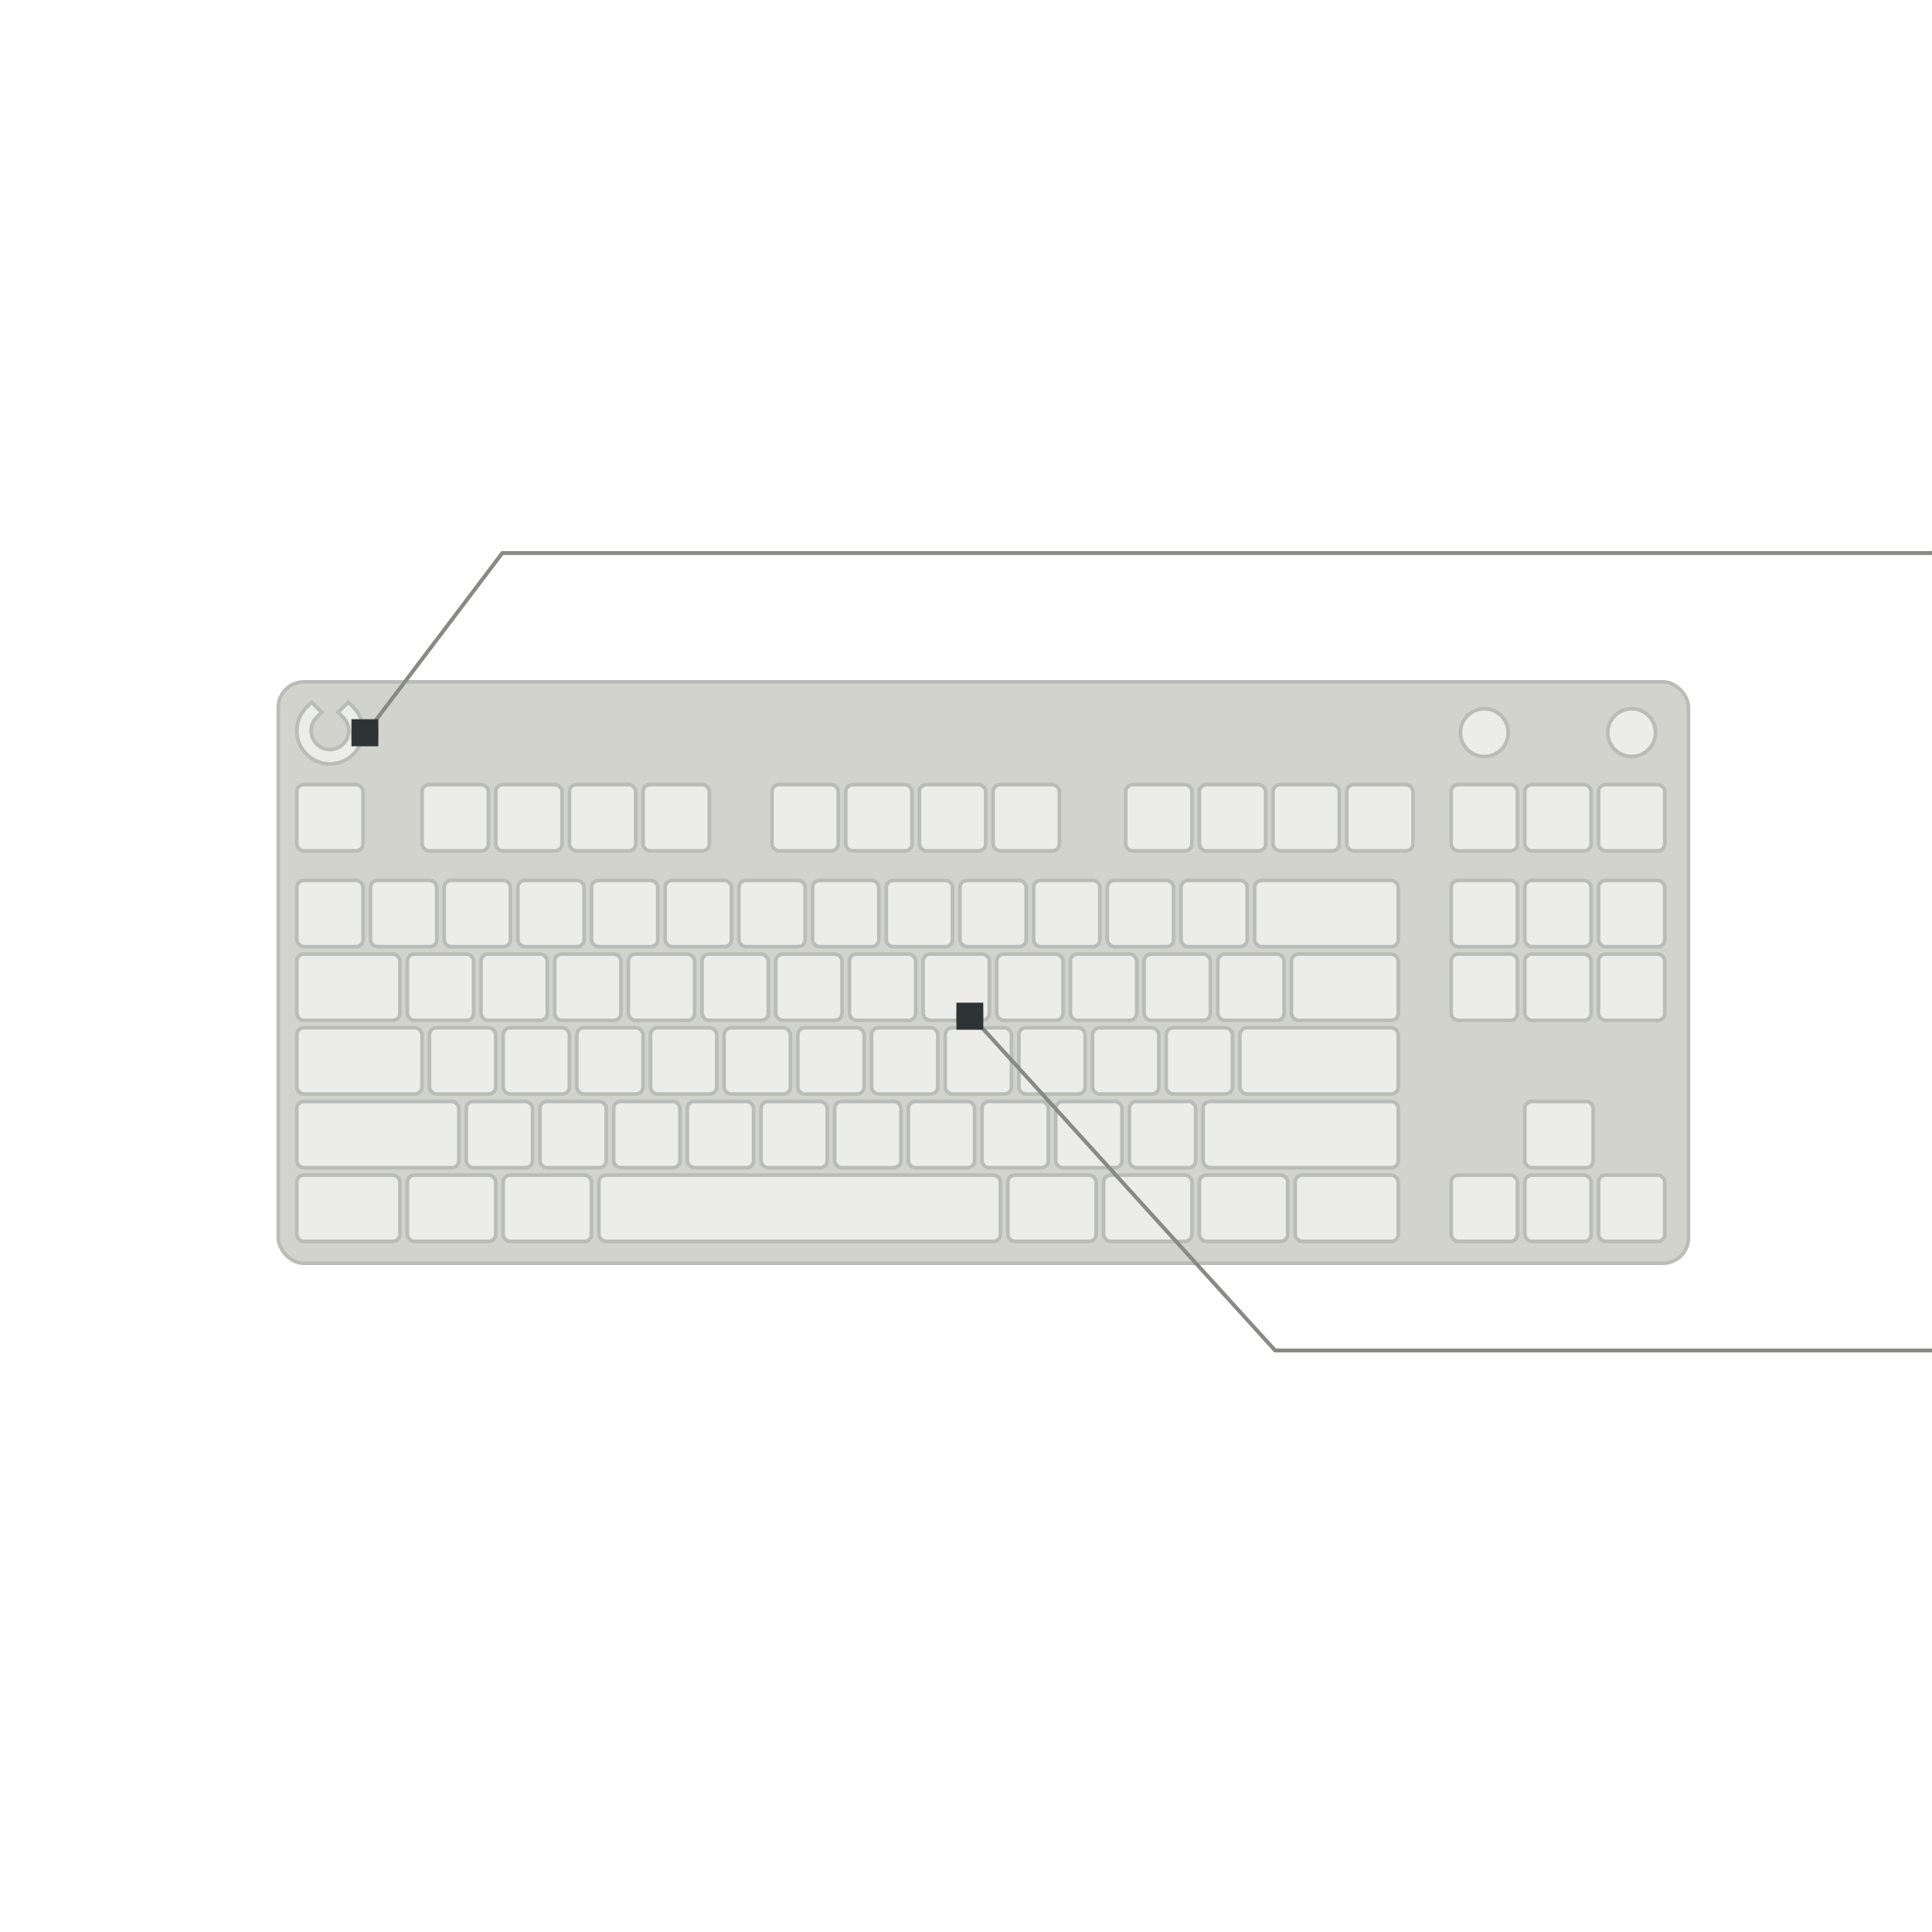 <?xml version="1.0" encoding="UTF-8" standalone="no"?>
<svg
   sodipodi:docname="logitech-g-pro-keyboard.svg"
   inkscape:version="1.2.2 (b0a8486541, 2022-12-01)"
   id="logitech-g513-piper"
   version="1.1"
   viewBox="0 0 132.29 132.29"
   height="500"
   width="500"
   xmlns:inkscape="http://www.inkscape.org/namespaces/inkscape"
   xmlns:sodipodi="http://sodipodi.sourceforge.net/DTD/sodipodi-0.dtd"
   xmlns="http://www.w3.org/2000/svg"
   xmlns:svg="http://www.w3.org/2000/svg"
   xmlns:rdf="http://www.w3.org/1999/02/22-rdf-syntax-ns#"
   xmlns:cc="http://creativecommons.org/ns#"
   xmlns:dc="http://purl.org/dc/elements/1.1/">
  <defs
     id="defs2" />
  <sodipodi:namedview
     inkscape:document-rotation="0"
     inkscape:snap-nodes="true"
     inkscape:object-nodes="true"
     inkscape:snap-others="true"
     inkscape:window-maximized="1"
     inkscape:window-y="32"
     inkscape:window-x="0"
     inkscape:window-height="1048"
     inkscape:window-width="1920"
     units="px"
     showguides="true"
     inkscape:pagecheckerboard="true"
     inkscape:showpageshadow="false"
     borderlayer="false"
     showborder="true"
     showgrid="true"
     inkscape:current-layer="LEDs"
     inkscape:document-units="px"
     inkscape:cy="258.50001"
     inkscape:cx="292.00001"
     inkscape:zoom="1.9999999"
     inkscape:pageshadow="2"
     inkscape:pageopacity="0.0"
     borderopacity="1.0"
     bordercolor="#666666"
     pagecolor="#ffffff"
     id="base"
     inkscape:snap-global="true"
     scale-x="0.265"
     inkscape:lockguides="false"
     inkscape:deskcolor="#d1d1d1">
    <inkscape:grid
       snapvisiblegridlinesonly="true"
       id="grid3721"
       type="xygrid"
       enabled="false"
       visible="true"
       dotted="false" />
  </sodipodi:namedview>
  <g
     inkscape:label="Device"
     style="display:inline"
     id="Device"
     inkscape:groupmode="layer"
     transform="translate(12.259)">
    <rect
       ry="1.757"
       y="46.689"
       x="6.793"
       height="39.812"
       width="96.565"
       id="backplate"
       style="fill:#d3d3ce;fill-opacity:1;stroke:#babdb6;stroke-width:0.245;stroke-linejoin:miter;stroke-miterlimit:4;stroke-dasharray:none;stroke-opacity:1" />
    <path
       style="color:#000000;font-variation-settings:normal;opacity:1;vector-effect:none;fill:#ececea;fill-opacity:1;stroke:#babdb6;stroke-width:0.252;stroke-linecap:butt;stroke-linejoin:miter;stroke-miterlimit:4;stroke-dasharray:none;stroke-dashoffset:0;stroke-opacity:1;-inkscape-stroke:none;stop-color:#000000;stop-opacity:1"
       d="m 9.076,48.081 -0.35,0.35 c -0.883,0.883 -0.883,2.33 0,3.213 0.883,0.883 2.33,0.883 3.213,0 0.883,-0.883 0.883,-2.33 0,-3.213 l -0.348,-0.35 -0.699,0.697 0.35,0.35 c 0.506,0.506 0.506,1.311 0,1.816 -0.506,0.506 -1.311,0.506 -1.816,0 -0.506,-0.506 -0.506,-1.311 0,-1.816 l 0.35,-0.35 z"
       id="led1" />
    <g
       id="led0"
       transform="translate(-0.059,4.913)">
      <rect
         style="fill:#eeeeec;fill-opacity:0.941;stroke:#babdb6;stroke-width:0.252;stroke-linejoin:miter;stroke-miterlimit:4;stroke-dasharray:none;stroke-opacity:1"
         id="key-esc"
         width="4.541"
         height="4.541"
         x="8.122"
         y="48.81"
         ry="0.482" />
      <rect
         style="fill:#eeeeec;fill-opacity:0.941;stroke:#babdb6;stroke-width:0.252;stroke-linejoin:miter;stroke-miterlimit:4;stroke-dasharray:none;stroke-opacity:1"
         id="button0_DISABLED"
         width="4.541"
         height="4.541"
         x="16.699"
         y="48.81"
         ry="0.482"
         inkscape:label="F1" />
      <rect
         style="fill:#eeeeec;fill-opacity:0.941;stroke:#babdb6;stroke-width:0.252;stroke-linejoin:miter;stroke-miterlimit:4;stroke-dasharray:none;stroke-opacity:1"
         id="button1_DISABLED"
         width="4.541"
         height="4.541"
         x="21.744"
         y="48.81"
         ry="0.482"
         inkscape:label="F2" />
      <rect
         style="fill:#eeeeec;fill-opacity:0.941;stroke:#babdb6;stroke-width:0.252;stroke-linejoin:miter;stroke-miterlimit:4;stroke-dasharray:none;stroke-opacity:1"
         id="button2_DISABLED"
         width="4.541"
         height="4.541"
         x="26.789"
         y="48.81"
         ry="0.482"
         inkscape:label="F3" />
      <rect
         style="fill:#eeeeec;fill-opacity:0.941;stroke:#babdb6;stroke-width:0.252;stroke-linejoin:miter;stroke-miterlimit:4;stroke-dasharray:none;stroke-opacity:1"
         id="button3_DISABLED"
         width="4.541"
         height="4.541"
         x="31.834"
         y="48.81"
         ry="0.482"
         inkscape:label="F4" />
      <rect
         style="fill:#eeeeec;fill-opacity:0.941;stroke:#babdb6;stroke-width:0.252;stroke-linejoin:miter;stroke-miterlimit:4;stroke-dasharray:none;stroke-opacity:1"
         id="button4_DISABLED"
         width="4.541"
         height="4.541"
         x="40.662"
         y="48.81"
         ry="0.482"
         inkscape:label="F5" />
      <rect
         style="fill:#eeeeec;fill-opacity:0.941;stroke:#babdb6;stroke-width:0.252;stroke-linejoin:miter;stroke-miterlimit:4;stroke-dasharray:none;stroke-opacity:1"
         id="button5_DISABLED"
         width="4.541"
         height="4.541"
         x="45.707"
         y="48.81"
         ry="0.482"
         inkscape:label="F6" />
      <rect
         style="fill:#eeeeec;fill-opacity:0.941;stroke:#babdb6;stroke-width:0.252;stroke-linejoin:miter;stroke-miterlimit:4;stroke-dasharray:none;stroke-opacity:1"
         id="button6_DISABLED"
         width="4.541"
         height="4.541"
         x="50.752"
         y="48.81"
         ry="0.482"
         inkscape:label="F7" />
      <rect
         style="fill:#eeeeec;fill-opacity:0.941;stroke:#babdb6;stroke-width:0.252;stroke-linejoin:miter;stroke-miterlimit:4;stroke-dasharray:none;stroke-opacity:1"
         id="button7_DISABLED"
         width="4.541"
         height="4.541"
         x="55.797"
         y="48.81"
         ry="0.482"
         inkscape:label="F8" />
      <rect
         style="fill:#eeeeec;fill-opacity:0.941;stroke:#babdb6;stroke-width:0.252;stroke-linejoin:miter;stroke-miterlimit:4;stroke-dasharray:none;stroke-opacity:1"
         id="button8_DISABLED"
         width="4.541"
         height="4.541"
         x="64.878"
         y="48.81"
         ry="0.482"
         inkscape:label="F9" />
      <rect
         style="fill:#eeeeec;fill-opacity:0.941;stroke:#babdb6;stroke-width:0.252;stroke-linejoin:miter;stroke-miterlimit:4;stroke-dasharray:none;stroke-opacity:1"
         id="button9_DISABLED"
         width="4.541"
         height="4.541"
         x="69.923"
         y="48.81"
         ry="0.482"
         inkscape:label="F10" />
      <rect
         style="fill:#eeeeec;fill-opacity:0.941;stroke:#babdb6;stroke-width:0.252;stroke-linejoin:miter;stroke-miterlimit:4;stroke-dasharray:none;stroke-opacity:1"
         id="button10_DISABLED"
         width="4.541"
         height="4.541"
         x="74.968"
         y="48.81"
         ry="0.482"
         inkscape:label="F11" />
      <rect
         style="fill:#eeeeec;fill-opacity:0.941;stroke:#babdb6;stroke-width:0.252;stroke-linejoin:miter;stroke-miterlimit:4;stroke-dasharray:none;stroke-opacity:1"
         id="button11_DISABLED"
         width="4.541"
         height="4.541"
         x="80.013"
         y="48.81"
         ry="0.482"
         inkscape:label="F12" />
      <rect
         style="fill:#ececea;fill-opacity:1;stroke:#babdb6;stroke-width:0.252;stroke-linejoin:miter;stroke-miterlimit:4;stroke-dasharray:none;stroke-opacity:1"
         id="key-printscreen"
         width="4.541"
         height="4.541"
         x="87.165"
         y="48.81"
         ry="0.482"
         inkscape:label="PRTSC" />
      <rect
         style="fill:#eeeeec;fill-opacity:0.941;stroke:#babdb6;stroke-width:0.252;stroke-linejoin:miter;stroke-miterlimit:4;stroke-dasharray:none;stroke-opacity:1"
         id="key-scroll_lock"
         width="4.541"
         height="4.541"
         x="92.21"
         y="48.81"
         ry="0.482"
         inkscape:label="SCRLK" />
      <rect
         style="fill:#eeeeec;fill-opacity:0.941;stroke:#babdb6;stroke-width:0.252;stroke-linejoin:miter;stroke-miterlimit:4;stroke-dasharray:none;stroke-opacity:1"
         id="key-pause"
         width="4.541"
         height="4.541"
         x="97.255"
         y="48.81"
         ry="0.482"
         inkscape:label="PAUSE" />
      <rect
         style="fill:#eeeeec;fill-opacity:0.941;stroke:#babdb6;stroke-width:0.252;stroke-linejoin:miter;stroke-miterlimit:4;stroke-dasharray:none;stroke-opacity:1"
         id="key-backtick"
         width="4.541"
         height="4.541"
         x="8.122"
         y="55.369"
         ry="0.482"
         sodipodi:insensitive="true"
         inkscape:label="`/~" />
      <rect
         style="fill:#eeeeec;fill-opacity:0.941;stroke:#babdb6;stroke-width:0.252;stroke-linejoin:miter;stroke-miterlimit:4;stroke-dasharray:none;stroke-opacity:1"
         id="key-1"
         width="4.541"
         height="4.541"
         x="13.167"
         y="55.369"
         ry="0.482"
         inkscape:label="1/!" />
      <rect
         style="fill:#eeeeec;fill-opacity:0.941;stroke:#babdb6;stroke-width:0.252;stroke-linejoin:miter;stroke-miterlimit:4;stroke-dasharray:none;stroke-opacity:1"
         id="key-2"
         width="4.541"
         height="4.541"
         x="18.212"
         y="55.369"
         ry="0.482"
         inkscape:label="2/@" />
      <rect
         style="fill:#eeeeec;fill-opacity:0.941;stroke:#babdb6;stroke-width:0.252;stroke-linejoin:miter;stroke-miterlimit:4;stroke-dasharray:none;stroke-opacity:1"
         id="key-3"
         width="4.541"
         height="4.541"
         x="23.257"
         y="55.369"
         ry="0.482"
         inkscape:label="3/#" />
      <rect
         style="fill:#eeeeec;fill-opacity:0.941;stroke:#babdb6;stroke-width:0.252;stroke-linejoin:miter;stroke-miterlimit:4;stroke-dasharray:none;stroke-opacity:1"
         id="key-4"
         width="4.541"
         height="4.541"
         x="28.302"
         y="55.369"
         ry="0.482"
         inkscape:label="4/$" />
      <rect
         style="fill:#eeeeec;fill-opacity:0.941;stroke:#babdb6;stroke-width:0.252;stroke-linejoin:miter;stroke-miterlimit:4;stroke-dasharray:none;stroke-opacity:1"
         id="key-5"
         width="4.541"
         height="4.541"
         x="33.347"
         y="55.369"
         ry="0.482"
         inkscape:label="5/%" />
      <rect
         style="fill:#eeeeec;fill-opacity:0.941;stroke:#babdb6;stroke-width:0.252;stroke-linejoin:miter;stroke-miterlimit:4;stroke-dasharray:none;stroke-opacity:1"
         id="key-6"
         width="4.541"
         height="4.541"
         x="38.392"
         y="55.369"
         ry="0.482"
         inkscape:label="6/^" />
      <rect
         style="fill:#eeeeec;fill-opacity:0.941;stroke:#babdb6;stroke-width:0.252;stroke-linejoin:miter;stroke-miterlimit:4;stroke-dasharray:none;stroke-opacity:1"
         id="key-7"
         width="4.541"
         height="4.541"
         x="43.437"
         y="55.369"
         ry="0.482"
         inkscape:label="7/&amp;" />
      <rect
         style="fill:#eeeeec;fill-opacity:0.941;stroke:#babdb6;stroke-width:0.252;stroke-linejoin:miter;stroke-miterlimit:4;stroke-dasharray:none;stroke-opacity:1"
         id="key-8"
         width="4.541"
         height="4.541"
         x="48.482"
         y="55.369"
         ry="0.482"
         inkscape:label="8/*" />
      <rect
         style="fill:#eeeeec;fill-opacity:0.941;stroke:#babdb6;stroke-width:0.252;stroke-linejoin:miter;stroke-miterlimit:4;stroke-dasharray:none;stroke-opacity:1"
         id="key-9"
         width="4.541"
         height="4.541"
         x="53.527"
         y="55.369"
         ry="0.482"
         inkscape:label="9/(" />
      <rect
         style="fill:#eeeeec;fill-opacity:0.941;stroke:#babdb6;stroke-width:0.252;stroke-linejoin:miter;stroke-miterlimit:4;stroke-dasharray:none;stroke-opacity:1"
         id="key-0"
         width="4.541"
         height="4.541"
         x="58.572"
         y="55.369"
         ry="0.482"
         inkscape:label="0/)" />
      <rect
         style="fill:#eeeeec;fill-opacity:0.941;stroke:#babdb6;stroke-width:0.252;stroke-linejoin:miter;stroke-miterlimit:4;stroke-dasharray:none;stroke-opacity:1"
         id="key-dash"
         width="4.541"
         height="4.541"
         x="63.617"
         y="55.369"
         ry="0.482"
         inkscape:label="-/_" />
      <rect
         style="fill:#eeeeec;fill-opacity:0.941;stroke:#babdb6;stroke-width:0.252;stroke-linejoin:miter;stroke-miterlimit:4;stroke-dasharray:none;stroke-opacity:1"
         id="key-equals"
         width="4.541"
         height="4.541"
         x="68.662"
         y="55.369"
         ry="0.482"
         inkscape:label="=/+" />
      <rect
         style="fill:#eeeeec;fill-opacity:0.941;stroke:#babdb6;stroke-width:0.252;stroke-linejoin:miter;stroke-miterlimit:4;stroke-dasharray:none;stroke-opacity:1"
         id="key-backspace"
         width="9.838"
         height="4.541"
         x="73.707"
         y="55.369"
         ry="0.482"
         inkscape:label="&lt;Leftwards pointing arrow&gt;" />
      <rect
         style="fill:#eeeeec;fill-opacity:0.941;stroke:#babdb6;stroke-width:0.252;stroke-linejoin:miter;stroke-miterlimit:4;stroke-dasharray:none;stroke-opacity:1"
         id="key-insert"
         width="4.541"
         height="4.541"
         x="87.165"
         y="55.369"
         ry="0.482"
         inkscape:label="INS" />
      <rect
         style="fill:#eeeeec;fill-opacity:0.941;stroke:#babdb6;stroke-width:0.252;stroke-linejoin:miter;stroke-miterlimit:4;stroke-dasharray:none;stroke-opacity:1"
         id="key-home"
         width="4.541"
         height="4.541"
         x="92.21"
         y="55.369"
         ry="0.482"
         inkscape:label="HOME" />
      <rect
         style="fill:#eeeeec;fill-opacity:0.941;stroke:#babdb6;stroke-width:0.252;stroke-linejoin:miter;stroke-miterlimit:4;stroke-dasharray:none;stroke-opacity:1"
         id="key-page_up"
         width="4.541"
         height="4.541"
         x="97.255"
         y="55.369"
         ry="0.482"
         inkscape:label="PG UP" />
      <rect
         style="fill:#eeeeec;fill-opacity:0.941;stroke:#babdb6;stroke-width:0.252;stroke-linejoin:miter;stroke-miterlimit:4;stroke-dasharray:none;stroke-opacity:1"
         id="key-tab"
         width="7.063"
         height="4.541"
         x="8.122"
         y="60.414"
         ry="0.482"
         inkscape:label="TAB" />
      <rect
         style="fill:#eeeeec;fill-opacity:0.941;stroke:#babdb6;stroke-width:0.252;stroke-linejoin:miter;stroke-miterlimit:4;stroke-dasharray:none;stroke-opacity:1"
         id="key-q"
         width="4.541"
         height="4.541"
         x="15.69"
         y="60.414"
         ry="0.482"
         inkscape:label="Q" />
      <rect
         style="fill:#eeeeec;fill-opacity:0.941;stroke:#babdb6;stroke-width:0.252;stroke-linejoin:miter;stroke-miterlimit:4;stroke-dasharray:none;stroke-opacity:1"
         id="key-w"
         width="4.541"
         height="4.541"
         x="20.735"
         y="60.414"
         ry="0.482"
         inkscape:label="W" />
      <rect
         style="fill:#eeeeec;fill-opacity:0.941;stroke:#babdb6;stroke-width:0.252;stroke-linejoin:miter;stroke-miterlimit:4;stroke-dasharray:none;stroke-opacity:1"
         id="key-e"
         width="4.541"
         height="4.541"
         x="25.78"
         y="60.414"
         ry="0.482"
         inkscape:label="E" />
      <rect
         style="fill:#eeeeec;fill-opacity:0.941;stroke:#babdb6;stroke-width:0.252;stroke-linejoin:miter;stroke-miterlimit:4;stroke-dasharray:none;stroke-opacity:1"
         id="key-r"
         width="4.541"
         height="4.541"
         x="30.825"
         y="60.414"
         ry="0.482"
         inkscape:label="R" />
      <rect
         style="fill:#eeeeec;fill-opacity:0.941;stroke:#babdb6;stroke-width:0.252;stroke-linejoin:miter;stroke-miterlimit:4;stroke-dasharray:none;stroke-opacity:1"
         id="key-t"
         width="4.541"
         height="4.541"
         x="35.87"
         y="60.414"
         ry="0.482"
         inkscape:label="T" />
      <rect
         style="fill:#eeeeec;fill-opacity:0.941;stroke:#babdb6;stroke-width:0.252;stroke-linejoin:miter;stroke-miterlimit:4;stroke-dasharray:none;stroke-opacity:1"
         id="key-y"
         width="4.541"
         height="4.541"
         x="40.915"
         y="60.414"
         ry="0.482"
         inkscape:label="Y" />
      <rect
         style="fill:#eeeeec;fill-opacity:0.941;stroke:#babdb6;stroke-width:0.252;stroke-linejoin:miter;stroke-miterlimit:4;stroke-dasharray:none;stroke-opacity:1"
         id="key-u"
         width="4.541"
         height="4.541"
         x="45.96"
         y="60.414"
         ry="0.482"
         inkscape:label="U" />
      <rect
         style="fill:#eeeeec;fill-opacity:0.941;stroke:#babdb6;stroke-width:0.252;stroke-linejoin:miter;stroke-miterlimit:4;stroke-dasharray:none;stroke-opacity:1"
         id="key-i"
         width="4.541"
         height="4.541"
         x="51.005"
         y="60.414"
         ry="0.482"
         inkscape:label="I" />
      <rect
         style="fill:#eeeeec;fill-opacity:0.941;stroke:#babdb6;stroke-width:0.252;stroke-linejoin:miter;stroke-miterlimit:4;stroke-dasharray:none;stroke-opacity:1"
         id="key-o"
         width="4.541"
         height="4.541"
         x="56.05"
         y="60.414"
         ry="0.482"
         inkscape:label="O" />
      <rect
         style="fill:#eeeeec;fill-opacity:0.941;stroke:#babdb6;stroke-width:0.252;stroke-linejoin:miter;stroke-miterlimit:4;stroke-dasharray:none;stroke-opacity:1"
         id="key-p"
         width="4.541"
         height="4.541"
         x="61.095"
         y="60.414"
         ry="0.482"
         inkscape:label="P" />
      <rect
         style="fill:#eeeeec;fill-opacity:0.941;stroke:#babdb6;stroke-width:0.252;stroke-linejoin:miter;stroke-miterlimit:4;stroke-dasharray:none;stroke-opacity:1"
         id="key-opening_square_bracket"
         width="4.541"
         height="4.541"
         x="66.14"
         y="60.414"
         ry="0.482"
         inkscape:label="[/{" />
      <rect
         style="fill:#eeeeec;fill-opacity:0.941;stroke:#babdb6;stroke-width:0.252;stroke-linejoin:miter;stroke-miterlimit:4;stroke-dasharray:none;stroke-opacity:1"
         id="key-closing_square_bracket"
         width="4.541"
         height="4.541"
         x="71.185"
         y="60.414"
         ry="0.482"
         inkscape:label="]/}" />
      <rect
         style="fill:#eeeeec;fill-opacity:0.941;stroke:#babdb6;stroke-width:0.252;stroke-linejoin:miter;stroke-miterlimit:4;stroke-dasharray:none;stroke-opacity:1"
         id="key-backslash"
         width="7.315"
         height="4.541"
         x="76.23"
         y="60.414"
         ry="0.482"
         inkscape:label="\/|" />
      <rect
         style="fill:#eeeeec;fill-opacity:0.941;stroke:#babdb6;stroke-width:0.252;stroke-linejoin:miter;stroke-miterlimit:4;stroke-dasharray:none;stroke-opacity:1"
         id="key-delete"
         width="4.541"
         height="4.541"
         x="87.165"
         y="60.414"
         ry="0.482"
         inkscape:label="DEL" />
      <rect
         style="fill:#eeeeec;fill-opacity:0.941;stroke:#babdb6;stroke-width:0.252;stroke-linejoin:miter;stroke-miterlimit:4;stroke-dasharray:none;stroke-opacity:1"
         id="key-end"
         width="4.541"
         height="4.541"
         x="92.21"
         y="60.414"
         ry="0.482"
         inkscape:label="END" />
      <rect
         style="fill:#eeeeec;fill-opacity:0.941;stroke:#babdb6;stroke-width:0.252;stroke-linejoin:miter;stroke-miterlimit:4;stroke-dasharray:none;stroke-opacity:1"
         id="key-page_down"
         width="4.541"
         height="4.541"
         x="97.255"
         y="60.414"
         ry="0.482"
         inkscape:label="PG DN" />
      <rect
         style="fill:#eeeeec;fill-opacity:0.941;stroke:#babdb6;stroke-width:0.252;stroke-linejoin:miter;stroke-miterlimit:4;stroke-dasharray:none;stroke-opacity:1"
         id="key-capslock"
         width="8.577"
         height="4.541"
         x="8.122"
         y="65.459"
         ry="0.482"
         inkscape:label="CAPS" />
      <rect
         style="fill:#eeeeec;fill-opacity:0.941;stroke:#babdb6;stroke-width:0.252;stroke-linejoin:miter;stroke-miterlimit:4;stroke-dasharray:none;stroke-opacity:1"
         id="key-a"
         width="4.541"
         height="4.541"
         x="17.203"
         y="65.459"
         ry="0.482"
         inkscape:label="A" />
      <rect
         style="fill:#eeeeec;fill-opacity:0.941;stroke:#babdb6;stroke-width:0.252;stroke-linejoin:miter;stroke-miterlimit:4;stroke-dasharray:none;stroke-opacity:1"
         id="key-s"
         width="4.541"
         height="4.541"
         x="22.248"
         y="65.459"
         ry="0.482"
         inkscape:label="S" />
      <rect
         style="fill:#eeeeec;fill-opacity:0.941;stroke:#babdb6;stroke-width:0.252;stroke-linejoin:miter;stroke-miterlimit:4;stroke-dasharray:none;stroke-opacity:1"
         id="key-d"
         width="4.541"
         height="4.541"
         x="27.293"
         y="65.459"
         ry="0.482"
         inkscape:label="D" />
      <rect
         style="fill:#eeeeec;fill-opacity:0.941;stroke:#babdb6;stroke-width:0.252;stroke-linejoin:miter;stroke-miterlimit:4;stroke-dasharray:none;stroke-opacity:1"
         id="key-f"
         width="4.541"
         height="4.541"
         x="32.338"
         y="65.459"
         ry="0.482"
         inkscape:label="F" />
      <rect
         style="fill:#eeeeec;fill-opacity:0.941;stroke:#babdb6;stroke-width:0.252;stroke-linejoin:miter;stroke-miterlimit:4;stroke-dasharray:none;stroke-opacity:1"
         id="key-g"
         width="4.541"
         height="4.541"
         x="37.383"
         y="65.459"
         ry="0.482"
         inkscape:label="G" />
      <rect
         style="fill:#eeeeec;fill-opacity:0.941;stroke:#babdb6;stroke-width:0.252;stroke-linejoin:miter;stroke-miterlimit:4;stroke-dasharray:none;stroke-opacity:1"
         id="key-h"
         width="4.541"
         height="4.541"
         x="42.428"
         y="65.459"
         ry="0.482"
         inkscape:label="H" />
      <rect
         style="fill:#eeeeec;fill-opacity:0.941;stroke:#babdb6;stroke-width:0.252;stroke-linejoin:miter;stroke-miterlimit:4;stroke-dasharray:none;stroke-opacity:1"
         id="key-j"
         width="4.541"
         height="4.541"
         x="47.473"
         y="65.459"
         ry="0.482"
         inkscape:label="J" />
      <rect
         style="fill:#eeeeec;fill-opacity:0.941;stroke:#babdb6;stroke-width:0.252;stroke-linejoin:miter;stroke-miterlimit:4;stroke-dasharray:none;stroke-opacity:1"
         id="key-k"
         width="4.541"
         height="4.541"
         x="52.518"
         y="65.459"
         ry="0.482"
         inkscape:label="K" />
      <rect
         style="fill:#eeeeec;fill-opacity:0.941;stroke:#babdb6;stroke-width:0.252;stroke-linejoin:miter;stroke-miterlimit:4;stroke-dasharray:none;stroke-opacity:1"
         id="key-l"
         width="4.541"
         height="4.541"
         x="57.563"
         y="65.459"
         ry="0.482"
         inkscape:label="L" />
      <rect
         style="fill:#eeeeec;fill-opacity:0.941;stroke:#babdb6;stroke-width:0.252;stroke-linejoin:miter;stroke-miterlimit:4;stroke-dasharray:none;stroke-opacity:1"
         id="key-semicolon"
         width="4.541"
         height="4.541"
         x="62.608"
         y="65.459"
         ry="0.482"
         inkscape:label=";/:" />
      <rect
         style="fill:#eeeeec;fill-opacity:0.941;stroke:#babdb6;stroke-width:0.252;stroke-linejoin:miter;stroke-miterlimit:4;stroke-dasharray:none;stroke-opacity:1"
         id="key-apostrophe"
         width="4.541"
         height="4.541"
         x="67.653"
         y="65.459"
         ry="0.482"
         inkscape:label="'/&quot;" />
      <rect
         style="fill:#eeeeec;fill-opacity:0.941;stroke:#babdb6;stroke-width:0.252;stroke-linejoin:miter;stroke-miterlimit:4;stroke-dasharray:none;stroke-opacity:1"
         id="key-enter"
         width="10.847"
         height="4.541"
         x="72.698"
         y="65.459"
         ry="0.482"
         inkscape:label="ENTER" />
      <rect
         style="fill:#eeeeec;fill-opacity:0.941;stroke:#babdb6;stroke-width:0.252;stroke-linejoin:miter;stroke-miterlimit:4;stroke-dasharray:none;stroke-opacity:1"
         id="key-lshift"
         width="11.099"
         height="4.541"
         x="8.122"
         y="70.504"
         ry="0.482"
         inkscape:label="SHIFT" />
      <rect
         style="fill:#eeeeec;fill-opacity:0.941;stroke:#babdb6;stroke-width:0.252;stroke-linejoin:miter;stroke-miterlimit:4;stroke-dasharray:none;stroke-opacity:1"
         id="key-z"
         width="4.541"
         height="4.541"
         x="19.726"
         y="70.504"
         ry="0.482"
         inkscape:label="Z" />
      <rect
         style="fill:#eeeeec;fill-opacity:0.941;stroke:#babdb6;stroke-width:0.252;stroke-linejoin:miter;stroke-miterlimit:4;stroke-dasharray:none;stroke-opacity:1"
         id="key-x"
         width="4.541"
         height="4.541"
         x="24.771"
         y="70.504"
         ry="0.482"
         inkscape:label="X" />
      <rect
         style="fill:#eeeeec;fill-opacity:0.941;stroke:#babdb6;stroke-width:0.252;stroke-linejoin:miter;stroke-miterlimit:4;stroke-dasharray:none;stroke-opacity:1"
         id="key-c"
         width="4.541"
         height="4.541"
         x="29.816"
         y="70.504"
         ry="0.482"
         inkscape:label="C" />
      <rect
         style="fill:#eeeeec;fill-opacity:0.941;stroke:#babdb6;stroke-width:0.252;stroke-linejoin:miter;stroke-miterlimit:4;stroke-dasharray:none;stroke-opacity:1"
         id="key-v"
         width="4.541"
         height="4.541"
         x="34.861"
         y="70.504"
         ry="0.482"
         inkscape:label="V" />
      <rect
         style="fill:#eeeeec;fill-opacity:0.941;stroke:#babdb6;stroke-width:0.252;stroke-linejoin:miter;stroke-miterlimit:4;stroke-dasharray:none;stroke-opacity:1"
         id="key-b"
         width="4.541"
         height="4.541"
         x="39.906"
         y="70.504"
         ry="0.482"
         inkscape:label="B" />
      <rect
         style="fill:#eeeeec;fill-opacity:0.941;stroke:#babdb6;stroke-width:0.252;stroke-linejoin:miter;stroke-miterlimit:4;stroke-dasharray:none;stroke-opacity:1"
         id="key-n"
         width="4.541"
         height="4.541"
         x="44.951"
         y="70.504"
         ry="0.482"
         inkscape:label="N" />
      <rect
         style="fill:#eeeeec;fill-opacity:0.941;stroke:#babdb6;stroke-width:0.252;stroke-linejoin:miter;stroke-miterlimit:4;stroke-dasharray:none;stroke-opacity:1"
         id="key-m"
         width="4.541"
         height="4.541"
         x="49.996"
         y="70.504"
         ry="0.482"
         inkscape:label="M" />
      <rect
         style="fill:#eeeeec;fill-opacity:0.941;stroke:#babdb6;stroke-width:0.252;stroke-linejoin:miter;stroke-miterlimit:4;stroke-dasharray:none;stroke-opacity:1"
         id="key-comma"
         width="4.541"
         height="4.541"
         x="55.041"
         y="70.504"
         ry="0.482"
         inkscape:label=",/&lt;" />
      <rect
         style="fill:#eeeeec;fill-opacity:0.941;stroke:#babdb6;stroke-width:0.252;stroke-linejoin:miter;stroke-miterlimit:4;stroke-dasharray:none;stroke-opacity:1"
         id="key-period"
         width="4.541"
         height="4.541"
         x="60.086"
         y="70.504"
         ry="0.482"
         inkscape:label="./&gt;" />
      <rect
         style="fill:#eeeeec;fill-opacity:0.941;stroke:#babdb6;stroke-width:0.252;stroke-linejoin:miter;stroke-miterlimit:4;stroke-dasharray:none;stroke-opacity:1"
         id="key-forwardslash"
         width="4.541"
         height="4.541"
         x="65.131"
         y="70.504"
         ry="0.482"
         inkscape:label="//?" />
      <rect
         style="fill:#eeeeec;fill-opacity:0.941;stroke:#babdb6;stroke-width:0.252;stroke-linejoin:miter;stroke-miterlimit:4;stroke-dasharray:none;stroke-opacity:1"
         id="key-rshift"
         width="13.369"
         height="4.541"
         x="70.176"
         y="70.504"
         ry="0.482"
         inkscape:label="SHIFT" />
      <rect
         style="fill:#eeeeec;fill-opacity:0.941;stroke:#babdb6;stroke-width:0.252;stroke-linejoin:miter;stroke-miterlimit:4;stroke-dasharray:none;stroke-opacity:1"
         id="key-arrow_up"
         width="4.681"
         height="4.541"
         x="92.21"
         y="70.504"
         ry="0.482"
         inkscape:label="&lt;Upwards pointing arrow&gt;" />
      <rect
         style="fill:#eeeeec;fill-opacity:0.941;stroke:#babdb6;stroke-width:0.252;stroke-linejoin:miter;stroke-miterlimit:4;stroke-dasharray:none;stroke-opacity:1"
         id="key-lcontrol"
         width="7.063"
         height="4.541"
         x="8.122"
         y="75.549"
         ry="0.482"
         inkscape:label="CTRL" />
      <rect
         style="fill:#eeeeec;fill-opacity:0.941;stroke:#babdb6;stroke-width:0.252;stroke-linejoin:miter;stroke-miterlimit:4;stroke-dasharray:none;stroke-opacity:1"
         id="key-super"
         width="6.054"
         height="4.541"
         x="15.69"
         y="75.549"
         ry="0.482"
         inkscape:label="&lt;Windows icon&gt;" />
      <rect
         style="fill:#eeeeec;fill-opacity:0.941;stroke:#babdb6;stroke-width:0.252;stroke-linejoin:miter;stroke-miterlimit:4;stroke-dasharray:none;stroke-opacity:1"
         id="key-lalt"
         width="6.054"
         height="4.541"
         x="22.248"
         y="75.549"
         ry="0.482"
         inkscape:label="ALT" />
      <rect
         style="fill:#eeeeec;fill-opacity:0.941;stroke:#babdb6;stroke-width:0.252;stroke-linejoin:miter;stroke-miterlimit:4;stroke-dasharray:none;stroke-opacity:1"
         id="key-space"
         width="27.495"
         height="4.541"
         x="28.807"
         y="75.549"
         ry="0.482"
         inkscape:label="--" />
      <rect
         style="fill:#eeeeec;fill-opacity:0.941;stroke:#babdb6;stroke-width:0.252;stroke-linejoin:miter;stroke-miterlimit:4;stroke-dasharray:none;stroke-opacity:1"
         id="key-ralt"
         width="6.054"
         height="4.541"
         x="56.806"
         y="75.549"
         ry="0.482"
         inkscape:label="ALT" />
      <rect
         style="fill:#eeeeec;fill-opacity:0.941;stroke:#babdb6;stroke-width:0.252;stroke-linejoin:miter;stroke-miterlimit:4;stroke-dasharray:none;stroke-opacity:1"
         id="key-fn"
         width="6.054"
         height="4.541"
         x="63.365"
         y="75.549"
         ry="0.482"
         inkscape:label="FN" />
      <rect
         style="fill:#eeeeec;fill-opacity:0.941;stroke:#babdb6;stroke-width:0.252;stroke-linejoin:miter;stroke-miterlimit:4;stroke-dasharray:none;stroke-opacity:1"
         id="key-menu"
         width="6.054"
         height="4.541"
         x="69.923"
         y="75.549"
         ry="0.482"
         inkscape:label="&lt;Dropdown menu icon&gt;" />
      <rect
         style="fill:#eeeeec;fill-opacity:0.941;stroke:#babdb6;stroke-width:0.252;stroke-linejoin:miter;stroke-miterlimit:4;stroke-dasharray:none;stroke-opacity:1"
         id="key-rcontrol"
         width="7.063"
         height="4.541"
         x="76.482"
         y="75.549"
         ry="0.482"
         inkscape:label="CTRL" />
      <rect
         style="fill:#eeeeec;fill-opacity:0.941;stroke:#babdb6;stroke-width:0.252;stroke-linejoin:miter;stroke-miterlimit:4;stroke-dasharray:none;stroke-opacity:1"
         id="key-arrow_left"
         width="4.541"
         height="4.541"
         x="87.165"
         y="75.549"
         ry="0.482"
         inkscape:label="&lt;Leftwards pointing arrow&gt;" />
      <rect
         style="fill:#eeeeec;fill-opacity:0.941;stroke:#babdb6;stroke-width:0.252;stroke-linejoin:miter;stroke-miterlimit:4;stroke-dasharray:none;stroke-opacity:1"
         id="key-arrow_down"
         width="4.541"
         height="4.541"
         x="92.21"
         y="75.549"
         ry="0.482"
         inkscape:label="&lt;Downwards pointing arrow&gt;" />
      <rect
         style="fill:#eeeeec;fill-opacity:0.941;stroke:#babdb6;stroke-width:0.252;stroke-linejoin:miter;stroke-miterlimit:4;stroke-dasharray:none;stroke-opacity:1"
         id="key-arrow_right"
         width="4.541"
         height="4.541"
         x="97.255"
         y="75.549"
         ry="0.482"
         inkscape:label="&lt;Rightwards pointing arrow&gt;" />
      <circle
         r="1.637"
         cy="45.254"
         cx="89.435"
         id="circle5107"
         style="display:inline;fill:#ececea;fill-opacity:1;stroke:#babdb6;stroke-width:0.252;stroke-linecap:butt;stroke-linejoin:miter;stroke-miterlimit:4;stroke-dasharray:none;stroke-opacity:1;paint-order:normal;font-variation-settings:normal;opacity:1;vector-effect:none;stroke-dashoffset:0;-inkscape-stroke:none;stop-color:#000000;stop-opacity:1"
         inkscape:label="&lt;Game mode&gt;" />
      <circle
         r="1.637"
         cy="45.254"
         cx="99.525"
         id="circle5107-3"
         style="display:inline;fill:#ececea;fill-opacity:1;stroke:#babdb6;stroke-width:0.252;stroke-linecap:butt;stroke-linejoin:miter;stroke-miterlimit:4;stroke-dasharray:none;stroke-opacity:1;paint-order:normal;font-variation-settings:normal;opacity:1;vector-effect:none;stroke-dashoffset:0;-inkscape-stroke:none;stop-color:#000000;stop-opacity:1"
         inkscape:label="&lt;Lighting&gt;" />
    </g>
  </g>
  <g
     inkscape:label="Buttons"
     style="display:inline"
     id="Buttons"
     inkscape:groupmode="layer">
    <!--
    <g
       transform="translate(0.03418203,-30.81283)"
       id="button0-group">
      <rect
         style="color:#000000;text-align:end;overflow:visible;vector-effect:none;fill:#888a85;fill-opacity:1;stroke:none;stroke-width:0.264583;stroke-linecap:round"
         id="button0-leader"
         width="0.26458341"
         height="0.26458335"
         x="-0.16647373"
         y="120.63774" />
      <path
         style="color:#000000;display:inline;overflow:visible;vector-effect:none;fill:none;fill-opacity:1;stroke:#888a85;stroke-width:0.264583;stroke-linecap:square;stroke-linejoin:miter;stroke-miterlimit:4;stroke-dasharray:none;stroke-dashoffset:0;stroke-opacity:1;marker:none;marker-start:none;marker-mid:none;marker-end:none;paint-order:normal"
         d="M 19.05,86.783336 14.517718,120.77003 H -0.03418203"
         id="button0-path"
         inkscape:connector-curvature="0"
         sodipodi:nodetypes="ccc" />
      <rect
         style="color:#000000;display:inline;overflow:visible;opacity:1;vector-effect:none;fill:#2e3436;fill-opacity:1;stroke:none;stroke-width:0.529167;stroke-linecap:square;stroke-linejoin:miter;stroke-miterlimit:4;stroke-dasharray:none;stroke-dashoffset:0;stroke-opacity:1;marker:none;marker-start:none;marker-mid:none;marker-end:none;paint-order:normal"
         id="button0-block"
         width="1.8520831"
         height="1.8520831"
         x="17.994194"
         y="85.889793" />
    </g>
    <g
       transform="translate(0.03418203,-30.81283)"
       id="button1-group">
      <rect
         style="color:#000000;text-align:end;overflow:visible;vector-effect:none;fill:#888a85;fill-opacity:1;stroke:none;stroke-width:0.264583;stroke-linecap:round"
         id="button1-leader"
         width="0.26458335"
         height="0.26458335"
         x="-0.1664737"
         y="131.22093" />
      <path
         style="color:#000000;display:inline;overflow:visible;vector-effect:none;fill:none;fill-opacity:1;stroke:#888a85;stroke-width:0.264583;stroke-linecap:square;stroke-linejoin:miter;stroke-miterlimit:4;stroke-dasharray:none;stroke-dashoffset:0;stroke-opacity:1;marker:none;marker-start:none;marker-mid:none;marker-end:none;paint-order:normal"
         d="M 24.077084,86.783336 18.486418,131.35323 H -0.03418203"
         id="button1-path"
         inkscape:connector-curvature="0"
         sodipodi:nodetypes="ccc" />
      <rect
         style="color:#000000;display:inline;overflow:visible;opacity:1;vector-effect:none;fill:#2e3436;fill-opacity:1;stroke:none;stroke-width:0.529167;stroke-linecap:square;stroke-linejoin:miter;stroke-miterlimit:4;stroke-dasharray:none;stroke-dashoffset:0;stroke-opacity:1;marker:none;marker-start:none;marker-mid:none;marker-end:none;paint-order:normal"
         id="button1-block"
         width="1.8520831"
         height="1.8520831"
         x="23.122871"
         y="85.879036" />
    </g>
    <g
       transform="translate(0.03418203,-30.81283)"
       id="button2-group">
      <rect
         style="color:#000000;text-align:end;overflow:visible;vector-effect:none;fill:#888a85;fill-opacity:1;stroke:none;stroke-width:0.264583;stroke-linecap:round"
         id="button2-leader"
         width="0.26458335"
         height="0.26458335"
         x="-0.1664737"
         y="141.80414" />
      <path
         style="color:#000000;display:inline;overflow:visible;vector-effect:none;fill:none;fill-opacity:1;stroke:#888a85;stroke-width:0.264583;stroke-linecap:square;stroke-linejoin:miter;stroke-miterlimit:4;stroke-dasharray:none;stroke-dashoffset:0;stroke-opacity:1;marker:none;marker-start:none;marker-mid:none;marker-end:none;paint-order:normal"
         d="M 29.104167,86.783336 22.455118,141.93643 H -0.03418203"
         id="button2-path"
         inkscape:connector-curvature="0"
         sodipodi:nodetypes="ccc" />
      <rect
         style="color:#000000;display:inline;overflow:visible;opacity:1;vector-effect:none;fill:#2e3436;fill-opacity:1;stroke:none;stroke-width:0.529167;stroke-linecap:square;stroke-linejoin:miter;stroke-miterlimit:4;stroke-dasharray:none;stroke-dashoffset:0;stroke-opacity:1;marker:none;marker-start:none;marker-mid:none;marker-end:none;paint-order:normal"
         id="button2-block"
         width="1.8520831"
         height="1.8520831"
         x="28.105658"
         y="85.883949" />
    </g>
    <g
       transform="translate(0.03418203,-30.81283)"
       id="button3-group">
      <rect
         style="color:#000000;text-align:end;overflow:visible;vector-effect:none;fill:#888a85;fill-opacity:1;stroke:none;stroke-width:0.264583;stroke-linecap:round"
         id="button3-leader"
         width="0.26458335"
         height="0.26458335"
         x="-0.1664737"
         y="152.38734" />
      <path
         style="color:#000000;display:inline;overflow:visible;vector-effect:none;fill:none;fill-opacity:1;stroke:#888a85;stroke-width:0.264583;stroke-linecap:square;stroke-linejoin:miter;stroke-miterlimit:4;stroke-dasharray:none;stroke-dashoffset:0;stroke-opacity:1;marker:none;marker-start:none;marker-mid:none;marker-end:none;paint-order:normal"
         d="M 34.131251,86.783336 27.746718,152.51963 H -0.03418203"
         id="button3-path"
         inkscape:connector-curvature="0"
         sodipodi:nodetypes="ccc" />
      <rect
         style="color:#000000;display:inline;overflow:visible;opacity:1;vector-effect:none;fill:#2e3436;fill-opacity:1;stroke:none;stroke-width:0.529167;stroke-linecap:square;stroke-linejoin:miter;stroke-miterlimit:4;stroke-dasharray:none;stroke-dashoffset:0;stroke-opacity:1;marker:none;marker-start:none;marker-mid:none;marker-end:none;paint-order:normal"
         id="button3-block"
         width="1.8520831"
         height="1.8520831"
         x="33.117039"
         y="85.875984" />
    </g>
    <g
       transform="translate(0.03418203,-30.81283)"
       id="button4-group">
      <rect
         style="color:#000000;text-align:end;display:inline;overflow:visible;vector-effect:none;fill:#888a85;fill-opacity:1;stroke:none;stroke-width:0.264583;stroke-linecap:round"
         id="button4-leader"
         width="0.26458335"
         height="0.26458335"
         x="-0.1664737"
         y="75.659142" />
      <path
         d="M 43.092358,86.90379 39.652818,75.79143 H -0.03418203"
         style="color:#000000;overflow:visible;vector-effect:none;fill:none;fill-opacity:1;stroke:#888a85;stroke-width:0.264583;stroke-linecap:square;stroke-linejoin:miter;stroke-miterlimit:4;stroke-dasharray:none;stroke-dashoffset:0;stroke-opacity:1;marker:none;marker-start:none;marker-mid:none;marker-end:none;paint-order:normal"
         id="button4-path" />
      <rect
         style="color:#000000;overflow:visible;vector-effect:none;fill:#2e3436;fill-opacity:1;stroke:none;stroke-width:0.529167;stroke-linecap:square;stroke-linejoin:miter;stroke-miterlimit:4;stroke-dasharray:none;stroke-dashoffset:0;stroke-opacity:1;marker:none;marker-start:none;marker-mid:none;marker-end:none;paint-order:normal"
         id="button4-block"
         width="1.8520831"
         height="1.8520831"
         x="42.028652"
         y="85.884735" />
    </g>
    <g
       transform="translate(0.03418203,-30.81283)"
       id="button5-group">
      <rect
         style="color:#000000;text-align:end;display:inline;overflow:visible;vector-effect:none;fill:#888a85;fill-opacity:1;stroke:none;stroke-width:0.264583;stroke-linecap:round"
         id="button5-leader"
         width="0.26458335"
         height="0.26458335"
         x="-0.1664737"
         y="65.075935" />
      <path
         style="color:#000000;overflow:visible;vector-effect:none;fill:none;fill-opacity:1;stroke:#888a85;stroke-width:0.264583;stroke-linecap:square;stroke-linejoin:miter;stroke-miterlimit:4;stroke-dasharray:none;stroke-dashoffset:0;stroke-opacity:1;marker:none;marker-start:none;marker-mid:none;marker-end:none;paint-order:normal"
         d="M 48.154169,86.783336 42.298618,65.20823 H -0.03418203"
         id="button5-path" />
      <rect
         style="color:#000000;overflow:visible;vector-effect:none;fill:#2e3436;fill-opacity:1;stroke:none;stroke-width:0.529167;stroke-linecap:square;stroke-linejoin:miter;stroke-miterlimit:4;stroke-dasharray:none;stroke-dashoffset:0;stroke-opacity:1;marker:none;marker-start:none;marker-mid:none;marker-end:none;paint-order:normal"
         id="button5-block"
         width="1.8520831"
         height="1.8520831"
         x="47.063541"
         y="85.867218" />
    </g>
    <g
       transform="translate(0.03418203,-30.81283)"
       id="button6-group">
      <rect
         style="color:#000000;text-align:end;display:inline;overflow:visible;vector-effect:none;fill:#888a85;fill-opacity:1;stroke:none;stroke-width:0.264583;stroke-linecap:round"
         id="button6-leader"
         width="0.26458335"
         height="0.26458335"
         x="-0.1664737"
         y="54.492737" />
      <path
         sodipodi:nodetypes="ccc"
         style="color:#000000;overflow:visible;vector-effect:none;fill:none;fill-opacity:1;stroke:#888a85;stroke-width:0.264583;stroke-linecap:square;stroke-linejoin:miter;stroke-miterlimit:4;stroke-dasharray:none;stroke-dashoffset:0;stroke-opacity:1;marker:none;marker-start:none;marker-mid:none;marker-end:none;paint-order:normal"
         d="M 53.410978,87.16837 44.944418,54.62503 H -0.03418203"
         id="button6-path" />
      <rect
         style="color:#000000;overflow:visible;vector-effect:none;fill:#2e3436;fill-opacity:1;stroke:none;stroke-width:0.529167;stroke-linecap:square;stroke-linejoin:miter;stroke-miterlimit:4;stroke-dasharray:none;stroke-dashoffset:0;stroke-opacity:1;marker:none;marker-start:none;marker-mid:none;marker-end:none;paint-order:normal"
         id="button6-block"
         width="1.8520831"
         height="1.8520831"
         x="52.152565"
         y="85.880867" />
    </g>
    <g
       transform="translate(0.03418203,-30.81283)"
       id="button7-group">
      <rect
         style="color:#000000;text-align:end;display:inline;overflow:visible;vector-effect:none;fill:#888a85;fill-opacity:1;stroke:none;stroke-width:0.264583;stroke-linecap:round"
         id="button7-leader"
         width="0.26458335"
         height="0.26458335"
         x="-0.1664737"
         y="43.909538" />
      <path
         style="color:#000000;overflow:visible;vector-effect:none;fill:none;fill-opacity:1;stroke:#888a85;stroke-width:0.264583;stroke-linecap:square;stroke-linejoin:miter;stroke-miterlimit:4;stroke-dasharray:none;stroke-dashoffset:0;stroke-opacity:1;marker:none;marker-start:none;marker-mid:none;marker-end:none;paint-order:normal"
         d="M 57.943752,86.783335 47.590218,44.04183 H -0.03418203"
         id="button7-path"
         inkscape:connector-curvature="0"
         sodipodi:nodetypes="ccc" />
      <rect
         style="color:#000000;overflow:visible;vector-effect:none;fill:#2e3436;fill-opacity:1;stroke:none;stroke-width:0.529167;stroke-linecap:square;stroke-linejoin:miter;stroke-miterlimit:4;stroke-dasharray:none;stroke-dashoffset:0;stroke-opacity:1;marker:none;marker-start:none;marker-mid:none;marker-end:none;paint-order:normal"
         id="button7-block"
         width="1.8520831"
         height="1.8520831"
         x="57.175293"
         y="85.904251" />
    </g>
    <g
       transform="translate(0.03418203,-30.81283)"
       id="button8-group">
      <rect
         style="color:#000000;text-align:start;display:inline;overflow:visible;vector-effect:none;fill:#888a85;fill-opacity:1;stroke:none;stroke-width:0.264583;stroke-linecap:round"
         id="button8-leader"
         width="0.26458335"
         height="0.26458335"
         x="132.15771"
         y="43.523407" />
      <path
         style="color:#000000;display:inline;overflow:visible;vector-effect:none;fill:none;fill-opacity:1;stroke:#888a85;stroke-width:0.264583;stroke-linecap:square;stroke-linejoin:miter;stroke-miterlimit:4;stroke-dasharray:none;stroke-dashoffset:0;stroke-opacity:1;marker:none;marker-start:none;marker-mid:none;marker-end:none;paint-order:normal"
         d="M 67.204168,86.783336 76.729169,43.656251 H 132.29167"
         id="button8-path"
         inkscape:connector-curvature="0"
         sodipodi:nodetypes="ccc" />
      <rect
         style="color:#000000;display:inline;overflow:visible;opacity:1;vector-effect:none;fill:#2e3436;fill-opacity:1;stroke:none;stroke-width:0.529167;stroke-linecap:square;stroke-linejoin:miter;stroke-miterlimit:4;stroke-dasharray:none;stroke-dashoffset:0;stroke-opacity:1;marker:none;marker-start:none;marker-mid:none;marker-end:none;paint-order:normal"
         id="button8-block"
         width="1.8520831"
         height="1.8520831"
         x="66.242218"
         y="85.850731" />
    </g>
    <g
       transform="translate(0.03418203,-30.81283)"
       id="button9-group">
      <rect
         style="color:#000000;text-align:start;display:inline;overflow:visible;vector-effect:none;fill:#888a85;fill-opacity:1;stroke:none;stroke-width:0.264583;stroke-linecap:round"
         id="button9-leader"
         width="0.26458335"
         height="0.26458335"
         x="132.15771"
         y="54.106609" />
      <path
         style="color:#000000;display:inline;overflow:visible;vector-effect:none;fill:none;fill-opacity:1;stroke:#888a85;stroke-width:0.264583;stroke-linecap:square;stroke-linejoin:miter;stroke-miterlimit:4;stroke-dasharray:none;stroke-dashoffset:0;stroke-opacity:1;marker:none;marker-start:none;marker-mid:none;marker-end:none;paint-order:normal"
         d="M 72.231252,86.783336 80.697919,54.239585 H 132.29167"
         id="button9-path"
         inkscape:connector-curvature="0"
         sodipodi:nodetypes="ccc" />
      <rect
         style="color:#000000;display:inline;overflow:visible;opacity:1;vector-effect:none;fill:#2e3436;fill-opacity:1;stroke:none;stroke-width:0.529167;stroke-linecap:square;stroke-linejoin:miter;stroke-miterlimit:4;stroke-dasharray:none;stroke-dashoffset:0;stroke-opacity:1;marker:none;marker-start:none;marker-mid:none;marker-end:none;paint-order:normal"
         id="button9-block"
         width="1.8520831"
         height="1.8520831"
         x="71.299957"
         y="85.882149" />
    </g>
    <g
       transform="translate(0.03418203,-30.81283)"
       id="button10-group">
      <rect
         style="color:#000000;text-align:start;display:inline;overflow:visible;vector-effect:none;fill:#888a85;fill-opacity:1;stroke:none;stroke-width:0.264583;stroke-linecap:round"
         id="button10-leader"
         width="0.26458335"
         height="0.26458335"
         x="132.15771"
         y="64.689812" />
      <path
         style="color:#000000;display:inline;overflow:visible;vector-effect:none;fill:none;fill-opacity:1;stroke:#888a85;stroke-width:0.264583;stroke-linecap:square;stroke-linejoin:miter;stroke-miterlimit:4;stroke-dasharray:none;stroke-dashoffset:0;stroke-opacity:1;marker:none;marker-start:none;marker-mid:none;marker-end:none;paint-order:normal"
         d="M 77.258335,86.783336 83.343752,64.822918 H 132.29167"
         id="button10-path"
         inkscape:connector-curvature="0"
         sodipodi:nodetypes="ccc" />
      <rect
         style="color:#000000;display:inline;overflow:visible;opacity:1;vector-effect:none;fill:#2e3436;fill-opacity:1;stroke:none;stroke-width:0.529167;stroke-linecap:square;stroke-linejoin:miter;stroke-miterlimit:4;stroke-dasharray:none;stroke-dashoffset:0;stroke-opacity:1;marker:none;marker-start:none;marker-mid:none;marker-end:none;paint-order:normal"
         id="button10-block"
         width="1.8520831"
         height="1.8520831"
         x="76.280113"
         y="85.865715" />
    </g>
    <g
       transform="translate(0.03418203,-30.81283)"
       id="button11-group">
      <rect
         style="color:#000000;text-align:start;display:inline;overflow:visible;vector-effect:none;fill:#888a85;fill-opacity:1;stroke:none;stroke-width:0.264583;stroke-linecap:round"
         id="button11-leader"
         width="0.26458335"
         height="0.26458335"
         x="132.15771"
         y="75.27301" />
      <path
         style="color:#000000;display:inline;overflow:visible;vector-effect:none;fill:none;fill-opacity:1;stroke:#888a85;stroke-width:0.264583;stroke-linecap:square;stroke-linejoin:miter;stroke-miterlimit:4;stroke-dasharray:none;stroke-dashoffset:0;stroke-opacity:1;marker:none;marker-start:none;marker-mid:none;marker-end:none;paint-order:normal"
         d="M 82.285419,86.783336 85.989586,75.406252 H 132.29167"
         id="button11-path"
         inkscape:connector-curvature="0"
         sodipodi:nodetypes="ccc" />
      <rect
         style="color:#000000;display:inline;overflow:visible;opacity:1;vector-effect:none;fill:#2e3436;fill-opacity:1;stroke:none;stroke-width:0.529167;stroke-linecap:square;stroke-linejoin:miter;stroke-miterlimit:4;stroke-dasharray:none;stroke-dashoffset:0;stroke-opacity:1;marker:none;marker-start:none;marker-mid:none;marker-end:none;paint-order:normal"
         id="button11-block"
         width="1.8520831"
         height="1.8520831"
         x="81.33194"
         y="85.886795" />
    </g>
   -->
  </g>
  <g
     style="display:inline"
     id="LEDs"
     inkscape:groupmode="layer">
    <g
       id="led1-path"
       transform="translate(-41.425,-15.048)"
       style="display:inline">
      <rect
         y="52.784"
         x="173.582"
         height="0.265"
         width="0.265"
         id="led1-leader"
         style="color:#000000;text-align:start;display:inline;overflow:visible;vector-effect:none;fill:#888a85;fill-opacity:1;stroke:none;stroke-width:0.265;stroke-linecap:round" />
      <path
         id="path2087"
         d="m 66.41,65.352 9.409,-12.436 h 97.895 v 0"
         style="fill:none;stroke:#888a85;stroke-width:0.265px;stroke-linecap:butt;stroke-linejoin:miter;stroke-opacity:1"
         sodipodi:nodetypes="cccc" />
      <rect
         style="fill:#2e3436;fill-opacity:1;stroke:none;stroke-width:0.256;stroke-linejoin:miter;stroke-miterlimit:4;stroke-dasharray:none;stroke-opacity:1"
         id="block2085"
         width="1.852"
         height="1.852"
         x="65.484"
         y="64.294"
         rx="0.008"
         ry="1.562" />
    </g>
    <g
       id="led0-path"
       transform="matrix(1,0,0,-1,-0.002,134.804)"
       style="display:inline">
      <rect
         y="42.201"
         x="132.159"
         height="0.265"
         width="0.265"
         id="led0-leader"
         style="color:#000000;text-align:start;display:inline;overflow:visible;vector-effect:none;fill:#888a85;fill-opacity:1;stroke:none;stroke-width:0.265;stroke-linecap:round" />
      <path
         id="path2086"
         d="M 66.41,65.352 87.313,42.333 h 44.979 v 0"
         style="fill:none;stroke:#888a85;stroke-width:0.265px;stroke-linecap:butt;stroke-linejoin:miter;stroke-opacity:1"
         sodipodi:nodetypes="cccc" />
      <rect
         style="fill:#2e3436;fill-opacity:1;stroke:none;stroke-width:0.256;stroke-linejoin:miter;stroke-miterlimit:4;stroke-dasharray:none;stroke-opacity:1"
         id="block2084"
         width="1.852"
         height="1.852"
         x="65.484"
         y="64.294"
         rx="0.008"
         ry="1.562" />
    </g>
  </g>
</svg>

